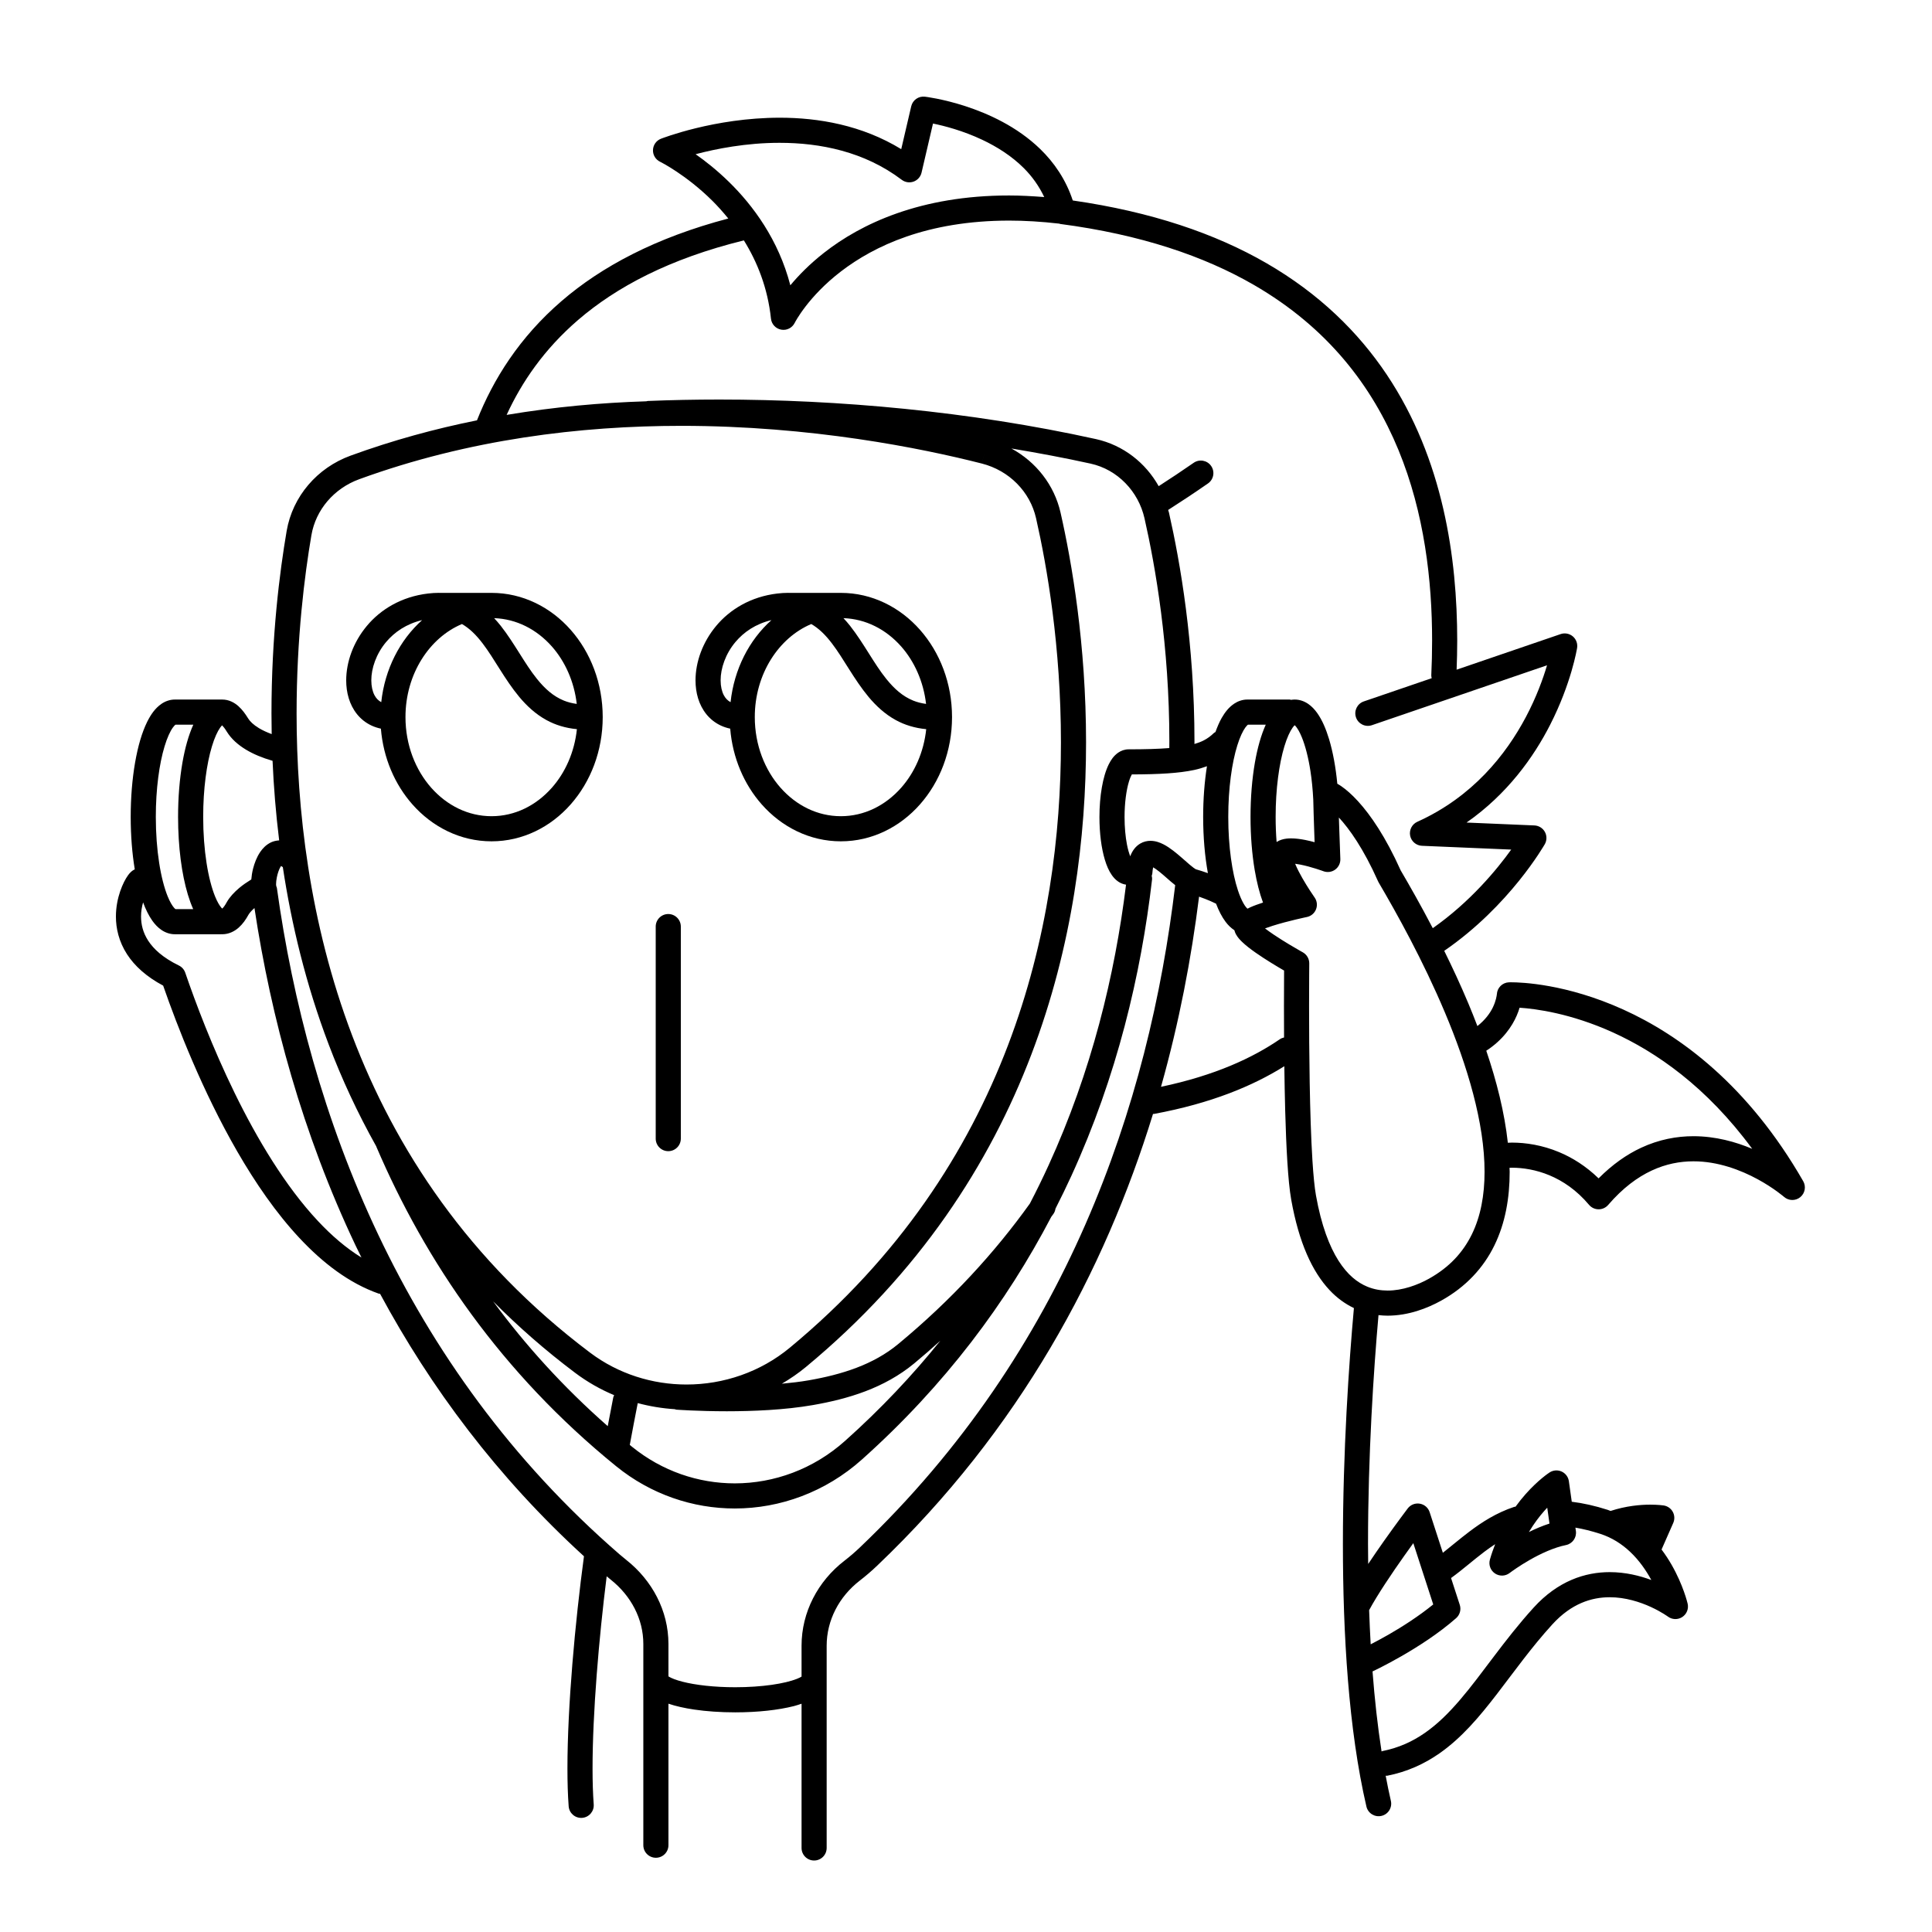 <svg width="200" height="200" viewBox="0 0 200 200" xmlns="http://www.w3.org/2000/svg"><g id="type=search, mode=light"><g id="Group 432527130"><g id="Group"><path id="Vector" d="M186.667 122.276C180.973 112.354 173.914 107.162 168.036 104.505C162.156 101.843 157.476 101.686 156.424 101.686C156.294 101.686 156.218 101.688 156.203 101.689C155.53 101.714 154.991 102.249 154.955 102.92L154.953 102.92L154.952 102.935C154.943 103.038 154.872 103.608 154.526 104.314C154.236 104.9 153.75 105.578 152.94 106.219C152.635 105.421 152.32 104.631 151.994 103.853C151.198 101.958 150.351 100.141 149.506 98.43C156.299 93.762 159.859 87.479 159.918 87.39C160.141 86.997 160.143 86.513 159.925 86.118C159.706 85.722 159.294 85.468 158.842 85.449L151.816 85.15C156.034 82.211 158.758 78.385 160.466 75.039C162.672 70.719 163.245 67.165 163.261 67.077C163.333 66.626 163.164 66.17 162.815 65.876C162.466 65.583 161.988 65.493 161.556 65.641L150.788 69.324C150.826 68.348 150.851 67.35 150.851 66.318C150.848 57.806 149.423 47.553 143.553 38.776C140.619 34.393 136.569 30.399 131.092 27.237C125.823 24.194 119.227 21.93 111.053 20.753C110.337 18.578 109.112 16.811 107.679 15.423C105.265 13.087 102.298 11.763 99.939 10.992C97.576 10.224 95.805 10.016 95.746 10.009C95.087 9.932 94.48 10.359 94.329 11.005L93.295 15.441C89.224 12.95 84.715 12.184 80.713 12.185C73.942 12.191 68.508 14.333 68.421 14.363C67.939 14.552 67.618 15.003 67.597 15.521C67.576 16.038 67.861 16.514 68.326 16.741L68.326 16.741C68.411 16.781 71.041 18.105 73.748 20.791C74.301 21.341 74.854 21.96 75.393 22.621C67.865 24.602 62.257 27.61 58.14 31.159C53.755 34.934 51.052 39.29 49.377 43.512C45.041 44.384 40.654 45.577 36.291 47.168C32.831 48.429 30.287 51.389 29.674 54.967C28.95 59.202 28.103 65.858 28.103 73.857C28.103 74.558 28.111 75.273 28.125 75.994C27.613 75.803 27.167 75.596 26.81 75.38C26.228 75.031 25.869 74.667 25.691 74.376C25.398 73.903 25.094 73.477 24.684 73.106C24.479 72.923 24.241 72.753 23.957 72.625C23.676 72.496 23.344 72.416 23.007 72.417H18.104C17.582 72.415 17.092 72.602 16.714 72.862C16.048 73.325 15.62 73.962 15.242 74.709C14.686 75.835 14.276 77.267 13.983 78.943C13.693 80.618 13.53 82.53 13.53 84.566C13.532 86.526 13.681 88.367 13.951 89.996C13.748 90.093 13.654 90.176 13.574 90.244C13.428 90.378 13.348 90.483 13.26 90.6C12.976 90.996 12.693 91.538 12.441 92.266C12.195 92.989 12.001 93.878 12 94.876C11.997 96.09 12.302 97.477 13.155 98.79C13.933 99.993 15.154 101.107 16.89 102.032C18.362 106.265 20.958 112.956 24.559 119.198C26.432 122.442 28.575 125.565 31.002 128.162C33.428 130.755 36.146 132.839 39.202 133.915C39.25 133.931 39.298 133.924 39.346 133.935C44.56 143.613 51.454 152.888 60.452 161.105C59.533 167.93 58.742 176.636 58.741 183.066C58.741 184.497 58.78 185.816 58.868 186.986C58.922 187.702 59.546 188.238 60.262 188.184C60.978 188.13 61.515 187.506 61.461 186.79V186.79C61.38 185.709 61.341 184.448 61.341 183.066C61.34 177.361 61.995 169.608 62.803 163.177C62.94 163.291 63.075 163.407 63.215 163.518C65.338 165.2 66.597 167.612 66.597 170.178V191.015C66.597 191.733 67.179 192.315 67.897 192.315C68.615 192.315 69.197 191.733 69.197 191.015V176.366C69.959 176.623 70.846 176.822 71.853 176.972C73.123 177.158 74.568 177.262 76.107 177.262C78.454 177.261 80.575 177.024 82.203 176.61C82.481 176.538 82.726 176.452 82.977 176.369V191.3C82.977 192.018 83.559 192.6 84.276 192.6C84.995 192.6 85.576 192.018 85.576 191.3V170.366C85.577 167.754 86.844 165.294 89.005 163.623C89.625 163.143 90.228 162.627 90.809 162.072C105.578 147.994 114.356 131.581 119.359 115.313C119.391 115.31 119.421 115.321 119.453 115.315L119.453 115.315C125.401 114.215 129.72 112.399 132.953 110.376C132.973 111.904 133.002 113.472 133.043 114.995C133.095 116.887 133.167 118.707 133.267 120.288C133.368 121.873 133.492 123.208 133.667 124.193C134.463 128.647 135.838 131.626 137.63 133.546C138.408 134.378 139.267 134.986 140.156 135.412C139.639 141.161 139.017 150.203 139.017 159.832C139.019 169.162 139.595 179.022 141.45 187.009C141.612 187.708 142.311 188.143 143.01 187.98C143.71 187.818 144.145 187.119 143.982 186.42L143.982 186.42C143.787 185.581 143.611 184.707 143.444 183.821C143.503 183.817 143.56 183.833 143.619 183.821C145.68 183.411 147.45 182.597 148.994 181.52C151.314 179.902 153.135 177.733 154.935 175.401C156.734 173.065 158.515 170.551 160.694 168.16C161.702 167.053 162.717 166.364 163.71 165.937C164.703 165.511 165.684 165.347 166.636 165.346C168.256 165.344 169.789 165.843 170.906 166.357C171.464 166.614 171.916 166.871 172.222 167.06C172.375 167.154 172.491 167.231 172.566 167.282L172.647 167.338L172.662 167.349L172.663 167.35L172.663 167.35C173.1 167.675 173.694 167.692 174.15 167.393C174.606 167.094 174.828 166.543 174.704 166.011C174.684 165.933 174.258 164.103 173.037 161.973C172.743 161.461 172.399 160.932 172.004 160.406L173.215 157.653C173.378 157.283 173.359 156.854 173.163 156.5C172.968 156.147 172.615 155.902 172.215 155.843C172.165 155.836 171.642 155.761 170.821 155.761C169.805 155.762 168.323 155.889 166.724 156.414C166.626 156.379 166.537 156.334 166.437 156.302C165.105 155.873 163.867 155.602 162.709 155.46L162.409 153.335C162.347 152.896 162.065 152.519 161.662 152.334C161.258 152.15 160.788 152.185 160.416 152.425C160.342 152.473 159.243 153.192 157.931 154.669C157.592 155.051 157.239 155.487 156.886 155.973C156.841 155.983 156.796 155.975 156.751 155.99C154.91 156.602 153.407 157.57 152.105 158.554C151.099 159.316 150.205 160.086 149.364 160.744L147.997 156.54C147.847 156.078 147.456 155.741 146.977 155.66C146.499 155.579 146.018 155.769 145.725 156.156C145.72 156.163 144.618 157.616 143.283 159.502C142.75 160.255 142.186 161.076 141.634 161.902C141.627 161.211 141.617 160.518 141.617 159.832C141.617 150.587 142.198 141.849 142.702 136.14C143.02 136.175 143.336 136.198 143.647 136.198C145.803 136.192 147.743 135.442 149.191 134.641L148.559 133.505L149.191 134.641C151.757 133.219 153.576 131.231 154.7 128.923C155.828 126.615 156.281 124.017 156.281 121.306C156.281 121.169 156.266 121.029 156.264 120.891C156.35 120.889 156.43 120.882 156.52 120.882C157.642 120.882 159.007 121.087 160.397 121.666C161.788 122.248 163.209 123.195 164.496 124.724C164.741 125.015 165.103 125.185 165.484 125.187C165.865 125.189 166.228 125.023 166.477 124.735C167.988 122.978 169.509 121.861 170.987 121.173C172.466 120.485 173.911 120.22 175.306 120.219C177.835 120.215 180.205 121.125 181.933 122.064C182.796 122.531 183.496 123.001 183.974 123.349C184.213 123.522 184.396 123.666 184.516 123.763L184.649 123.872L184.678 123.897L184.681 123.9L184.683 123.901L184.683 123.901C185.161 124.319 185.871 124.332 186.363 123.93C186.855 123.527 186.984 122.827 186.667 122.276ZM72.009 15.963C74.106 15.41 77.25 14.781 80.713 14.785C84.897 14.785 89.485 15.689 93.348 18.613C93.698 18.878 94.162 18.948 94.575 18.799C94.987 18.65 95.299 18.299 95.398 17.872L96.583 12.789C97.758 13.03 99.692 13.529 101.679 14.469C103.192 15.182 104.727 16.145 105.992 17.41C106.841 18.26 107.555 19.253 108.099 20.4C106.845 20.302 105.622 20.236 104.465 20.236C95.281 20.23 89.115 23.175 85.302 26.168C83.793 27.35 82.653 28.529 81.816 29.535C80.587 24.802 77.939 21.246 75.435 18.804C74.203 17.602 73.006 16.663 72.009 15.963ZM59.837 33.129C63.793 29.722 69.298 26.779 77.007 24.886C78.384 27.109 79.472 29.786 79.81 32.984C79.871 33.561 80.304 34.026 80.876 34.127C81.447 34.228 82.012 33.942 82.268 33.423L82.269 33.423C82.293 33.373 83.645 30.714 87.066 28.09C90.492 25.469 95.969 22.842 104.465 22.836C106.081 22.836 107.813 22.939 109.654 23.151C109.688 23.158 109.716 23.179 109.751 23.184C118.104 24.281 124.654 26.522 129.791 29.489C137.492 33.943 142.061 40.023 144.765 46.574C147.463 53.122 148.253 60.147 148.251 66.318C148.251 67.557 148.22 68.76 148.166 69.919C148.161 70.02 148.193 70.111 148.21 70.206L141.18 72.611C140.501 72.844 140.138 73.583 140.371 74.262C140.603 74.941 141.342 75.304 142.022 75.071L142.021 75.071L160.149 68.87C159.737 70.257 159.051 72.166 157.957 74.229C155.898 78.112 152.447 82.489 146.719 85.072C146.172 85.319 145.863 85.914 145.977 86.504C146.091 87.093 146.598 87.531 147.198 87.556L156.44 87.949C154.975 89.992 152.211 93.354 148.32 96.085C147.093 93.734 145.928 91.688 144.997 90.1C143.435 86.614 141.874 84.36 140.583 82.946C139.932 82.234 139.352 81.735 138.858 81.393C138.711 81.292 138.573 81.208 138.438 81.132C138.271 79.399 137.98 77.831 137.586 76.519C137.26 75.449 136.876 74.546 136.359 73.815C136.098 73.45 135.799 73.123 135.416 72.862C135.038 72.602 134.549 72.415 134.027 72.417C133.901 72.417 133.778 72.428 133.657 72.448C133.605 72.442 133.559 72.417 133.505 72.417V72.417H129.124C128.613 72.415 128.134 72.594 127.76 72.845C127.194 73.226 126.805 73.739 126.465 74.328C126.221 74.757 126.015 75.251 125.824 75.776C125.774 75.813 125.715 75.831 125.669 75.875V75.875C125.33 76.202 125.005 76.443 124.604 76.65C124.337 76.787 124.019 76.908 123.649 77.017C123.649 76.928 123.651 76.839 123.651 76.751C123.651 66.644 122.174 58.193 121.011 53.068C120.989 52.973 120.952 52.884 120.927 52.79C122.272 51.932 123.654 51.016 125.051 50.046C125.641 49.636 125.787 48.826 125.377 48.236C124.968 47.647 124.158 47.501 123.568 47.91C122.343 48.761 121.132 49.563 119.946 50.327C118.597 47.925 116.3 46.086 113.456 45.455C100.363 42.564 86.76 41.361 74.466 41.36C71.93 41.36 69.451 41.411 67.042 41.51C66.996 41.512 66.958 41.535 66.913 41.542C62.256 41.685 57.397 42.118 52.447 42.95C54.012 39.547 56.327 36.154 59.837 33.129ZM123.782 89.982C123.723 89.957 123.449 89.764 123.146 89.502C122.674 89.102 122.086 88.549 121.453 88.063C121.134 87.819 120.802 87.589 120.429 87.398C120.057 87.213 119.636 87.047 119.098 87.042C118.76 87.039 118.372 87.126 118.038 87.325C117.526 87.626 117.209 88.105 117.023 88.587C117.015 88.607 117.013 88.63 117.005 88.651C116.885 88.345 116.756 87.925 116.661 87.418C116.508 86.626 116.414 85.644 116.414 84.587C116.412 83.117 116.601 81.783 116.864 80.92C116.965 80.577 117.082 80.316 117.167 80.168C120.021 80.158 122.019 80.046 123.608 79.71C124.09 79.607 124.528 79.473 124.944 79.32C124.692 80.904 124.552 82.678 124.55 84.566C124.552 86.686 124.727 88.664 125.041 90.388C124.662 90.254 124.246 90.116 123.782 89.982ZM62.913 147.635C58.314 143.592 54.388 139.251 51.049 134.717C53.601 137.29 56.414 139.766 59.53 142.109C60.797 143.063 62.159 143.835 63.579 144.429C63.549 144.505 63.502 144.57 63.486 144.653C63.301 145.593 63.108 146.601 62.913 147.635ZM66.019 145.249C67.275 145.585 68.556 145.797 69.846 145.878C69.907 145.891 69.96 145.923 70.025 145.928V145.928C70.047 145.929 72.257 146.093 75.245 146.094C77.921 146.092 81.21 145.965 84.157 145.452C87.767 144.82 91.522 143.718 94.645 141.134C95.576 140.364 96.468 139.581 97.343 138.792C94.459 142.373 91.189 145.845 87.48 149.16C84.206 152.085 80.136 153.557 76.063 153.558C72.305 153.556 68.552 152.305 65.417 149.76C65.341 149.698 65.27 149.635 65.195 149.574C65.477 148.045 65.755 146.594 66.019 145.249ZM108.539 120.652C107.936 121.97 107.293 123.284 106.613 124.591C102.981 129.662 98.505 134.563 92.987 139.132C90.395 141.283 87.125 142.296 83.71 142.891C82.827 143.045 81.887 143.153 80.937 143.242C81.8 142.734 82.635 142.167 83.421 141.515C95.19 131.772 102.462 120.457 106.766 109.161C111.073 97.864 112.427 86.589 112.428 76.853C112.427 66.688 110.951 58.194 109.788 53.068C109.137 50.203 107.252 47.815 104.7 46.428C107.444 46.885 110.183 47.395 112.895 47.993C115.704 48.608 117.85 50.885 118.476 53.644C119.608 58.629 121.052 66.897 121.051 76.751C121.051 76.978 121.048 77.21 121.046 77.439C119.935 77.529 118.561 77.57 116.839 77.57C116.424 77.567 116.039 77.718 115.762 77.91C115.272 78.253 115.01 78.671 114.78 79.119C114.448 79.795 114.224 80.595 114.062 81.519C113.902 82.441 113.814 83.481 113.814 84.587C113.816 86.274 114.013 87.799 114.375 89.005C114.56 89.611 114.777 90.138 115.109 90.61C115.278 90.844 115.48 91.071 115.762 91.264C115.977 91.413 116.258 91.534 116.567 91.581C115.411 100.964 112.995 110.918 108.539 120.652ZM129.421 93.927C129.324 93.972 129.233 94.02 129.14 94.067C129.055 93.995 128.905 93.834 128.738 93.54C128.544 93.207 128.339 92.74 128.151 92.171C127.556 90.381 127.147 87.624 127.15 84.566C127.148 81.615 127.527 78.946 128.09 77.152C128.354 76.297 128.669 75.646 128.925 75.301C129.047 75.133 129.148 75.045 129.19 75.017H131.032C130.546 76.094 130.174 77.41 129.906 78.943C129.616 80.618 129.454 82.53 129.454 84.566C129.454 86.551 129.608 88.419 129.885 90.064C130.101 91.334 130.386 92.464 130.746 93.433C130.28 93.586 129.826 93.746 129.421 93.927ZM133.655 86.788C133.336 86.79 133.01 86.814 132.647 86.929C132.489 86.98 132.321 87.057 132.153 87.164C132.089 86.335 132.053 85.465 132.054 84.566C132.051 81.678 132.414 79.062 132.957 77.27C133.223 76.377 133.545 75.692 133.811 75.325C133.9 75.199 133.971 75.126 134.027 75.075C134.053 75.099 134.078 75.119 134.112 75.159C134.291 75.358 134.543 75.769 134.772 76.339C135.121 77.195 135.437 78.399 135.655 79.809C135.797 80.72 135.894 81.725 135.949 82.781C135.964 83.565 136.006 84.865 136.049 86.101C136.062 86.477 136.075 86.843 136.087 87.183C135.772 87.099 135.443 87.017 135.101 86.95C134.626 86.858 134.145 86.79 133.655 86.788ZM32.237 55.405C32.683 52.785 34.563 50.566 37.182 49.61C48.543 45.466 60.14 44.083 70.535 44.083C83.969 44.083 95.384 46.394 101.631 47.984L101.952 46.724L101.632 47.984C104.477 48.708 106.632 50.908 107.252 53.644C108.384 58.627 109.828 66.94 109.828 76.853C109.828 86.35 108.503 97.309 104.337 108.235C100.168 119.163 93.172 130.063 81.763 139.513C78.712 142.04 74.894 143.325 71.068 143.325C67.538 143.325 64.016 142.232 61.093 140.032C48.481 130.539 40.907 118.919 36.455 107.195C32.006 95.474 30.702 83.648 30.703 73.857C30.703 66.041 31.532 59.526 32.237 55.405ZM25.467 77.606C26.242 78.074 27.164 78.454 28.215 78.759C28.331 81.406 28.55 84.162 28.899 86.996C28.595 87.014 28.297 87.084 28.044 87.206C27.531 87.456 27.191 87.828 26.938 88.196C26.561 88.755 26.349 89.349 26.2 89.912C26.097 90.317 26.044 90.688 26.014 91.04C25.556 91.324 25.127 91.617 24.765 91.922C24.226 92.381 23.794 92.842 23.484 93.376L23.465 93.409C23.287 93.746 23.113 93.961 23.007 94.056C22.981 94.032 22.956 94.012 22.921 93.972C22.742 93.773 22.491 93.362 22.262 92.792C21.913 91.936 21.597 90.732 21.379 89.322C21.16 87.91 21.033 86.288 21.034 84.566C21.031 81.678 21.394 79.062 21.937 77.27C22.203 76.377 22.525 75.692 22.791 75.325C22.872 75.21 22.938 75.139 22.993 75.087C23.104 75.2 23.284 75.415 23.478 75.74C23.943 76.491 24.628 77.099 25.467 77.606ZM17.034 77.27C17.3 76.377 17.622 75.692 17.888 75.325C18.015 75.144 18.124 75.047 18.169 75.017H20.012C19.526 76.094 19.154 77.41 18.886 78.943C18.596 80.618 18.434 82.53 18.434 84.566C18.436 87.67 18.806 90.478 19.448 92.612C19.613 93.156 19.795 93.656 20 94.114H18.171C18.147 94.098 18.097 94.062 18.018 93.972C17.839 93.773 17.588 93.362 17.358 92.792C17.009 91.936 16.693 90.732 16.476 89.322C16.256 87.91 16.13 86.288 16.13 84.566C16.128 81.678 16.49 79.062 17.034 77.27ZM32.901 126.386C29.542 122.797 26.616 117.907 24.293 113.15C21.967 108.392 20.231 103.769 19.178 100.696C19.066 100.368 18.829 100.1 18.517 99.948C16.846 99.135 15.893 98.232 15.338 97.377C14.785 96.519 14.603 95.678 14.6 94.876C14.599 94.348 14.69 93.849 14.813 93.413C15.08 94.139 15.389 94.776 15.771 95.316C16.032 95.68 16.331 96.008 16.714 96.269C17.092 96.529 17.582 96.716 18.104 96.713H22.89C22.902 96.713 22.912 96.707 22.924 96.707C22.952 96.707 22.979 96.714 23.007 96.713C23.687 96.715 24.284 96.407 24.709 96.026C25.134 95.648 25.454 95.189 25.737 94.669L25.739 94.67C25.809 94.542 26.023 94.281 26.341 93.999C28.06 105.356 31.312 117.355 36.817 128.949C37.012 129.36 37.218 129.769 37.419 130.18C35.855 129.218 34.34 127.928 32.901 126.386ZM89.016 160.19C88.499 160.683 87.965 161.141 87.415 161.566C84.663 163.687 82.976 166.9 82.977 170.366V173.56C82.871 173.625 82.706 173.716 82.477 173.802C81.893 174.033 80.976 174.26 79.876 174.415C78.774 174.571 77.483 174.662 76.107 174.662C73.945 174.664 71.983 174.433 70.656 174.091C69.995 173.925 69.492 173.72 69.256 173.574L69.197 173.533V170.178C69.196 166.744 67.509 163.595 64.828 161.479C64.598 161.297 64.37 161.108 64.143 160.912L64.145 160.913C52.873 151.15 44.816 139.731 39.165 127.833C33.515 115.936 30.277 103.56 28.663 91.918C28.654 91.849 28.617 91.794 28.597 91.729C28.595 91.657 28.589 91.585 28.574 91.513L28.584 91.512L28.582 91.46C28.581 91.34 28.604 91.086 28.659 90.819C28.736 90.415 28.897 89.957 29.049 89.718C29.069 89.685 29.083 89.669 29.101 89.646C29.137 89.669 29.17 89.689 29.222 89.732C29.239 89.746 29.26 89.749 29.277 89.761C30.176 95.695 31.668 101.908 34.024 108.117C35.367 111.66 37.002 115.198 38.955 118.68C38.959 118.691 38.957 118.703 38.962 118.713L38.962 118.713C44.033 130.56 51.885 142.123 63.778 151.778C67.381 154.705 71.727 156.159 76.063 156.158C80.762 156.159 85.46 154.452 89.213 151.099C97.855 143.376 104.21 134.801 108.824 125.972C108.899 125.867 108.98 125.762 109.055 125.656C109.172 125.49 109.233 125.305 109.264 125.117C109.836 123.993 110.386 122.865 110.903 121.735C115.624 111.421 118.119 100.895 119.259 91.055C119.275 90.918 119.251 90.787 119.225 90.658C119.244 90.584 119.28 90.518 119.286 90.439C119.303 90.158 119.339 89.947 119.375 89.787C119.459 89.835 119.549 89.89 119.649 89.963C120.104 90.28 120.665 90.788 121.204 91.26C121.354 91.391 121.506 91.508 121.656 91.631C118.954 114.342 110.425 139.78 89.016 160.19ZM132.486 107.584C129.672 109.51 125.787 111.326 120.187 112.506C122.065 105.839 123.328 99.221 124.127 92.822C124.593 92.986 124.99 93.142 125.291 93.273C125.548 93.384 125.743 93.477 125.869 93.54L125.886 93.549C126.164 94.276 126.482 94.911 126.886 95.445C127.135 95.77 127.423 96.062 127.781 96.296C127.822 96.449 127.875 96.582 127.93 96.69C128.121 97.038 128.332 97.26 128.566 97.491C128.973 97.884 129.468 98.259 130.006 98.637C131.032 99.354 132.207 100.055 132.928 100.472C132.922 101.239 132.915 102.531 132.915 104.146C132.915 105.127 132.918 106.232 132.925 107.398C132.773 107.433 132.623 107.49 132.486 107.584ZM160.17 156.077L160.402 157.719C159.646 157.962 158.934 158.269 158.271 158.596C158.796 157.717 159.356 156.981 159.876 156.395C159.977 156.281 160.073 156.18 160.17 156.077ZM153.673 160.628C154.034 160.355 154.403 160.098 154.779 159.852C154.581 160.361 154.393 160.888 154.234 161.452C154.082 161.993 154.292 162.566 154.756 162.881C155.221 163.196 155.832 163.178 156.277 162.836L156.303 162.817C156.458 162.7 157.274 162.1 158.378 161.471C159.478 160.84 160.878 160.191 162.108 159.945C162.78 159.809 163.232 159.169 163.136 158.49L163.087 158.14C163.875 158.275 164.723 158.482 165.641 158.777C166.881 159.176 167.897 159.841 168.747 160.641C169.69 161.527 170.413 162.583 170.945 163.562C169.742 163.116 168.27 162.748 166.636 162.746C165.381 162.746 164.031 162.969 162.685 163.547C161.338 164.124 160.004 165.054 158.771 166.41C155.692 169.797 153.459 173.268 151.136 175.972C149.976 177.327 148.801 178.488 147.509 179.386C146.215 180.284 144.809 180.931 143.11 181.271C143.077 181.278 143.052 181.3 143.019 181.31C142.61 178.669 142.301 175.888 142.084 173.025C142.269 172.938 143.454 172.375 145.038 171.469C146.747 170.49 148.901 169.126 150.738 167.51C151.127 167.168 151.275 166.625 151.115 166.133L150.213 163.357C151.407 162.494 152.506 161.508 153.673 160.628ZM145.405 161.004C145.722 160.555 146.026 160.132 146.306 159.747L148.368 166.091C146.873 167.306 145.157 168.406 143.746 169.213C143.016 169.631 142.378 169.969 141.892 170.218C141.826 169.045 141.773 167.864 141.732 166.682C142.59 165.087 144.109 162.832 145.405 161.004ZM152.364 127.781C151.451 129.635 150.059 131.178 147.927 132.369C146.756 133.025 145.171 133.603 143.647 133.598C142.931 133.597 142.228 133.478 141.544 133.197C140.521 132.772 139.507 131.988 138.562 130.508C137.621 129.029 136.779 126.845 136.226 123.737C136.084 122.943 135.958 121.657 135.862 120.125C135.571 115.512 135.515 108.608 135.515 104.146C135.515 102.832 135.52 101.728 135.525 100.953C135.529 100.178 135.534 99.735 135.534 99.734C135.539 99.257 135.28 98.813 134.863 98.582C134.863 98.582 134.789 98.541 134.651 98.464C134.171 98.192 132.945 97.484 131.874 96.765C131.54 96.541 131.225 96.316 130.954 96.109C131.187 96.021 131.448 95.932 131.721 95.846C132.519 95.592 133.42 95.36 134.114 95.194C134.461 95.111 134.757 95.044 134.965 94.998C135.172 94.953 135.287 94.929 135.288 94.929C135.717 94.84 136.072 94.542 136.233 94.134C136.395 93.726 136.34 93.266 136.088 92.907L136.065 92.875C135.944 92.701 135.357 91.845 134.821 90.907C134.553 90.44 134.298 89.95 134.125 89.54C134.106 89.497 134.093 89.459 134.076 89.417C134.238 89.437 134.417 89.465 134.602 89.502C135.162 89.611 135.776 89.785 136.238 89.931C136.469 90.004 136.663 90.07 136.798 90.117L136.952 90.171L137 90.189C137.407 90.34 137.863 90.278 138.215 90.023C138.567 89.769 138.769 89.355 138.752 88.921C138.752 88.918 138.7 87.536 138.647 86.012C138.631 85.554 138.616 85.084 138.601 84.632C139.68 85.796 141.151 87.849 142.657 91.233L142.723 91.362C144.551 94.476 147.309 99.412 149.597 104.859C151.889 110.302 153.689 116.266 153.681 121.306C153.682 123.731 153.273 125.926 152.364 127.781ZM169.89 118.815C168.395 119.51 166.911 120.55 165.486 121.984C164.187 120.724 162.779 119.842 161.397 119.267C159.65 118.539 157.952 118.283 156.52 118.282C156.371 118.282 156.233 118.292 156.091 118.297C155.749 115.165 154.933 111.934 153.859 108.771C155.576 107.659 156.525 106.26 157.008 105.139C157.136 104.843 157.232 104.568 157.307 104.319C158.989 104.429 162.614 104.902 166.963 106.873C171.424 108.899 176.652 112.484 181.388 118.926C179.668 118.202 177.595 117.622 175.306 117.619C173.577 117.618 171.73 117.958 169.89 118.815Z"/><path id="Vector_2" d="M38.473 75.116C38.773 75.254 39.094 75.359 39.429 75.429C39.679 78.46 40.865 81.2 42.691 83.268C44.749 85.605 47.659 87.095 50.884 87.093C54.109 87.095 57.019 85.605 59.077 83.269C61.141 80.931 62.392 77.738 62.393 74.235C62.392 70.731 61.141 67.538 59.077 65.2C57.019 62.864 54.109 61.373 50.884 61.375H45.488C45.487 61.375 45.486 61.376 45.484 61.376C45.466 61.376 45.449 61.372 45.43 61.372C45.069 61.372 44.696 61.395 44.313 61.441C41.547 61.767 39.388 63.098 37.976 64.794C36.56 66.494 35.843 68.531 35.838 70.427C35.839 71.702 36.169 72.949 36.962 73.936C37.357 74.426 37.87 74.839 38.473 75.116ZM57.128 81.547C55.492 83.394 53.297 84.492 50.884 84.493C48.471 84.492 46.277 83.394 44.64 81.547C43.008 79.701 41.975 77.115 41.975 74.235C41.972 69.752 44.481 66 47.822 64.6C48.601 65.049 49.296 65.728 49.969 66.617C51.173 68.19 52.23 70.312 53.76 72.152C54.529 73.069 55.436 73.921 56.571 74.543C57.481 75.044 58.54 75.371 59.721 75.483C59.47 77.857 58.52 79.973 57.128 81.547ZM57.128 66.921C58.496 68.47 59.435 70.542 59.705 72.869C59.222 72.803 58.785 72.691 58.388 72.532C57.293 72.091 56.41 71.307 55.574 70.263C54.316 68.705 53.271 66.611 51.838 64.784C51.623 64.512 51.392 64.248 51.153 63.991C53.459 64.071 55.553 65.144 57.128 66.921ZM39.97 66.463C40.844 65.425 42.063 64.585 43.698 64.194C41.385 66.26 39.834 69.28 39.467 72.689C39.175 72.527 38.946 72.307 38.763 71.96C38.563 71.576 38.437 71.045 38.438 70.427C38.433 69.204 38.94 67.685 39.97 66.463Z"/><path id="Vector_3" d="M74.634 75.116C74.934 75.254 75.255 75.359 75.59 75.429C75.84 78.46 77.026 81.2 78.852 83.269C80.91 85.605 83.82 87.095 87.045 87.093C90.27 87.095 93.18 85.605 95.238 83.268C97.302 80.931 98.553 77.738 98.554 74.235C98.553 70.731 97.302 67.538 95.238 65.2C93.18 62.864 90.27 61.373 87.045 61.375H81.649C81.648 61.375 81.647 61.376 81.646 61.376C81.627 61.376 81.61 61.372 81.591 61.372C81.23 61.372 80.857 61.395 80.474 61.441C77.708 61.767 75.549 63.098 74.137 64.794C72.722 66.494 72.004 68.531 71.999 70.427C72.001 71.702 72.33 72.949 73.123 73.936C73.518 74.426 74.031 74.839 74.634 75.116ZM93.289 81.547C91.653 83.394 89.458 84.492 87.045 84.493C84.632 84.492 82.438 83.394 80.801 81.547C79.169 79.701 78.136 77.115 78.136 74.235C78.133 69.752 80.642 66 83.983 64.6C84.762 65.049 85.457 65.728 86.13 66.617C87.334 68.19 88.391 70.312 89.921 72.152C90.69 73.069 91.597 73.921 92.732 74.543C93.642 75.044 94.701 75.371 95.882 75.483C95.631 77.857 94.681 79.973 93.289 81.547ZM93.289 66.921C94.657 68.47 95.596 70.542 95.866 72.869C95.383 72.803 94.946 72.691 94.549 72.532C93.454 72.091 92.571 71.307 91.735 70.263C90.477 68.705 89.432 66.611 87.999 64.784C87.784 64.512 87.553 64.248 87.314 63.991C89.62 64.071 91.714 65.143 93.289 66.921ZM76.131 66.463C77.005 65.425 78.224 64.585 79.859 64.194C77.546 66.26 75.995 69.28 75.628 72.689C75.336 72.527 75.107 72.307 74.924 71.96C74.725 71.576 74.598 71.045 74.599 70.427C74.594 69.204 75.101 67.685 76.131 66.463Z"/><path id="Vector_4" d="M69.179 119.169C69.897 119.169 70.479 118.587 70.479 117.869V95.92C70.479 95.202 69.897 94.62 69.179 94.62C68.461 94.62 67.879 95.202 67.879 95.92V117.869C67.879 118.587 68.461 119.169 69.179 119.169Z"/></g></g></g></svg>
